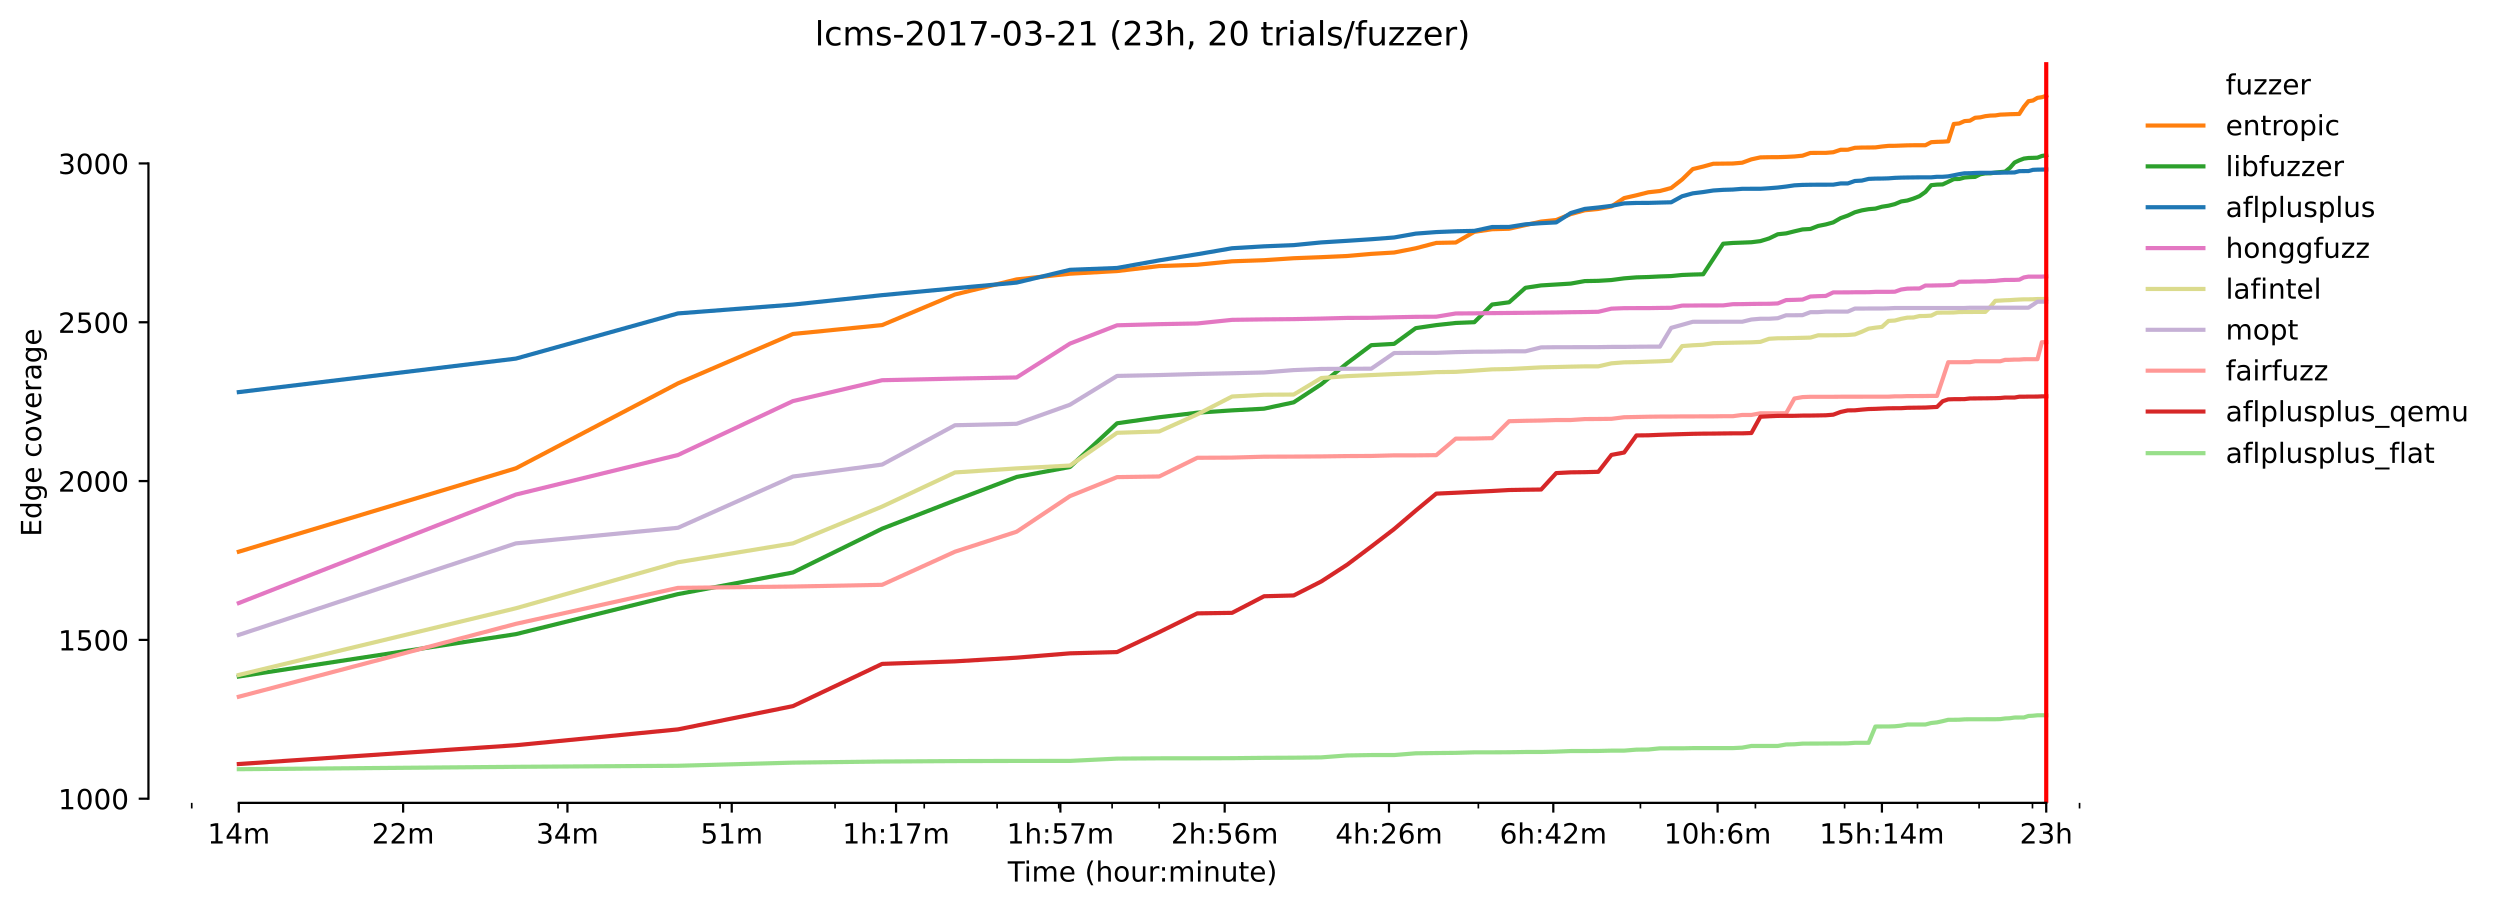 <?xml version="1.0" encoding="utf-8" standalone="no"?>
<!DOCTYPE svg PUBLIC "-//W3C//DTD SVG 1.1//EN"
  "http://www.w3.org/Graphics/SVG/1.1/DTD/svg11.dtd">
<!-- Created with matplotlib (https://matplotlib.org/) -->
<svg height="325.986pt" version="1.1" viewBox="0 0 898.121 325.986" width="898.121pt" xmlns="http://www.w3.org/2000/svg" xmlns:xlink="http://www.w3.org/1999/xlink">
 <defs>
  <style type="text/css">*{stroke-linecap:butt;stroke-linejoin:round;}</style>
 </defs>
 <g id="figure_1">
  <g id="patch_1">
   <path d="M 0 325.986 
L 898.121 325.986 
L 898.121 0 
L 0 0 
z
" style="fill:#ffffff;"/>
  </g>
  <g id="axes_1">
   <g id="patch_2">
    <path d="M 53.328 288.43 
L 767.568 288.43 
L 767.568 22.318 
L 53.328 22.318 
z
" style="fill:#ffffff;"/>
   </g>
   <g id="matplotlib.axis_1">
    <g id="xtick_1">
     <g id="line2d_1">
      <defs>
       <path d="M 0 0 
L 0 3.5 
" id="m61cb187dce" style="stroke:#000000;stroke-width:0.8;"/>
      </defs>
      <g>
       <use style="stroke:#000000;stroke-width:0.8;" x="85.794" xlink:href="#m61cb187dce" y="288.43"/>
      </g>
     </g>
     <g id="text_1">
      <!-- 14m -->
      <g transform="translate(74.561 303.029)scale(0.1 -0.1)">
       <defs>
        <path d="M 12.406 8.297 
L 28.516 8.297 
L 28.516 63.922 
L 10.984 60.406 
L 10.984 69.391 
L 28.422 72.906 
L 38.281 72.906 
L 38.281 8.297 
L 54.391 8.297 
L 54.391 0 
L 12.406 0 
z
" id="DejaVuSans-49"/>
        <path d="M 37.797 64.312 
L 12.891 25.391 
L 37.797 25.391 
z
M 35.203 72.906 
L 47.609 72.906 
L 47.609 25.391 
L 58.016 25.391 
L 58.016 17.188 
L 47.609 17.188 
L 47.609 0 
L 37.797 0 
L 37.797 17.188 
L 4.891 17.188 
L 4.891 26.703 
z
" id="DejaVuSans-52"/>
        <path d="M 52 44.188 
Q 55.375 50.25 60.062 53.125 
Q 64.75 56 71.094 56 
Q 79.641 56 84.281 50.016 
Q 88.922 44.047 88.922 33.016 
L 88.922 0 
L 79.891 0 
L 79.891 32.719 
Q 79.891 40.578 77.094 44.375 
Q 74.312 48.188 68.609 48.188 
Q 61.625 48.188 57.562 43.547 
Q 53.516 38.922 53.516 30.906 
L 53.516 0 
L 44.484 0 
L 44.484 32.719 
Q 44.484 40.625 41.703 44.406 
Q 38.922 48.188 33.109 48.188 
Q 26.219 48.188 22.156 43.531 
Q 18.109 38.875 18.109 30.906 
L 18.109 0 
L 9.078 0 
L 9.078 54.688 
L 18.109 54.688 
L 18.109 46.188 
Q 21.188 51.219 25.484 53.609 
Q 29.781 56 35.688 56 
Q 41.656 56 45.828 52.969 
Q 50 49.953 52 44.188 
z
" id="DejaVuSans-109"/>
       </defs>
       <use xlink:href="#DejaVuSans-49"/>
       <use x="63.623" xlink:href="#DejaVuSans-52"/>
       <use x="127.246" xlink:href="#DejaVuSans-109"/>
      </g>
     </g>
    </g>
    <g id="xtick_2">
     <g id="line2d_2">
      <g>
       <use style="stroke:#000000;stroke-width:0.8;" x="144.822" xlink:href="#m61cb187dce" y="288.43"/>
      </g>
     </g>
     <g id="text_2">
      <!-- 22m -->
      <g transform="translate(133.589 303.029)scale(0.1 -0.1)">
       <defs>
        <path d="M 19.188 8.297 
L 53.609 8.297 
L 53.609 0 
L 7.328 0 
L 7.328 8.297 
Q 12.938 14.109 22.625 23.891 
Q 32.328 33.688 34.812 36.531 
Q 39.547 41.844 41.422 45.531 
Q 43.312 49.219 43.312 52.781 
Q 43.312 58.594 39.234 62.25 
Q 35.156 65.922 28.609 65.922 
Q 23.969 65.922 18.812 64.312 
Q 13.672 62.703 7.812 59.422 
L 7.812 69.391 
Q 13.766 71.781 18.938 73 
Q 24.125 74.219 28.422 74.219 
Q 39.75 74.219 46.484 68.547 
Q 53.219 62.891 53.219 53.422 
Q 53.219 48.922 51.531 44.891 
Q 49.859 40.875 45.406 35.406 
Q 44.188 33.984 37.641 27.219 
Q 31.109 20.453 19.188 8.297 
z
" id="DejaVuSans-50"/>
       </defs>
       <use xlink:href="#DejaVuSans-50"/>
       <use x="63.623" xlink:href="#DejaVuSans-50"/>
       <use x="127.246" xlink:href="#DejaVuSans-109"/>
      </g>
     </g>
    </g>
    <g id="xtick_3">
     <g id="line2d_3">
      <g>
       <use style="stroke:#000000;stroke-width:0.8;" x="203.85" xlink:href="#m61cb187dce" y="288.43"/>
      </g>
     </g>
     <g id="text_3">
      <!-- 34m -->
      <g transform="translate(192.617 303.029)scale(0.1 -0.1)">
       <defs>
        <path d="M 40.578 39.312 
Q 47.656 37.797 51.625 33 
Q 55.609 28.219 55.609 21.188 
Q 55.609 10.406 48.188 4.484 
Q 40.766 -1.422 27.094 -1.422 
Q 22.516 -1.422 17.656 -0.516 
Q 12.797 0.391 7.625 2.203 
L 7.625 11.719 
Q 11.719 9.328 16.594 8.109 
Q 21.484 6.891 26.812 6.891 
Q 36.078 6.891 40.938 10.547 
Q 45.797 14.203 45.797 21.188 
Q 45.797 27.641 41.281 31.266 
Q 36.766 34.906 28.719 34.906 
L 20.219 34.906 
L 20.219 43.016 
L 29.109 43.016 
Q 36.375 43.016 40.234 45.922 
Q 44.094 48.828 44.094 54.297 
Q 44.094 59.906 40.109 62.906 
Q 36.141 65.922 28.719 65.922 
Q 24.656 65.922 20.016 65.031 
Q 15.375 64.156 9.812 62.312 
L 9.812 71.094 
Q 15.438 72.656 20.344 73.438 
Q 25.25 74.219 29.594 74.219 
Q 40.828 74.219 47.359 69.109 
Q 53.906 64.016 53.906 55.328 
Q 53.906 49.266 50.438 45.094 
Q 46.969 40.922 40.578 39.312 
z
" id="DejaVuSans-51"/>
       </defs>
       <use xlink:href="#DejaVuSans-51"/>
       <use x="63.623" xlink:href="#DejaVuSans-52"/>
       <use x="127.246" xlink:href="#DejaVuSans-109"/>
      </g>
     </g>
    </g>
    <g id="xtick_4">
     <g id="line2d_4">
      <g>
       <use style="stroke:#000000;stroke-width:0.8;" x="262.878" xlink:href="#m61cb187dce" y="288.43"/>
      </g>
     </g>
     <g id="text_4">
      <!-- 51m -->
      <g transform="translate(251.646 303.029)scale(0.1 -0.1)">
       <defs>
        <path d="M 10.797 72.906 
L 49.516 72.906 
L 49.516 64.594 
L 19.828 64.594 
L 19.828 46.734 
Q 21.969 47.469 24.109 47.828 
Q 26.266 48.188 28.422 48.188 
Q 40.625 48.188 47.75 41.5 
Q 54.891 34.812 54.891 23.391 
Q 54.891 11.625 47.562 5.094 
Q 40.234 -1.422 26.906 -1.422 
Q 22.312 -1.422 17.547 -0.641 
Q 12.797 0.141 7.719 1.703 
L 7.719 11.625 
Q 12.109 9.234 16.797 8.062 
Q 21.484 6.891 26.703 6.891 
Q 35.156 6.891 40.078 11.328 
Q 45.016 15.766 45.016 23.391 
Q 45.016 31 40.078 35.438 
Q 35.156 39.891 26.703 39.891 
Q 22.75 39.891 18.812 39.016 
Q 14.891 38.141 10.797 36.281 
z
" id="DejaVuSans-53"/>
       </defs>
       <use xlink:href="#DejaVuSans-53"/>
       <use x="63.623" xlink:href="#DejaVuSans-49"/>
       <use x="127.246" xlink:href="#DejaVuSans-109"/>
      </g>
     </g>
    </g>
    <g id="xtick_5">
     <g id="line2d_5">
      <g>
       <use style="stroke:#000000;stroke-width:0.8;" x="321.907" xlink:href="#m61cb187dce" y="288.43"/>
      </g>
     </g>
     <g id="text_5">
      <!-- 1h:17m -->
      <g transform="translate(302.639 303.029)scale(0.1 -0.1)">
       <defs>
        <path d="M 54.891 33.016 
L 54.891 0 
L 45.906 0 
L 45.906 32.719 
Q 45.906 40.484 42.875 44.328 
Q 39.844 48.188 33.797 48.188 
Q 26.516 48.188 22.312 43.547 
Q 18.109 38.922 18.109 30.906 
L 18.109 0 
L 9.078 0 
L 9.078 75.984 
L 18.109 75.984 
L 18.109 46.188 
Q 21.344 51.125 25.703 53.562 
Q 30.078 56 35.797 56 
Q 45.219 56 50.047 50.172 
Q 54.891 44.344 54.891 33.016 
z
" id="DejaVuSans-104"/>
        <path d="M 11.719 12.406 
L 22.016 12.406 
L 22.016 0 
L 11.719 0 
z
M 11.719 51.703 
L 22.016 51.703 
L 22.016 39.312 
L 11.719 39.312 
z
" id="DejaVuSans-58"/>
        <path d="M 8.203 72.906 
L 55.078 72.906 
L 55.078 68.703 
L 28.609 0 
L 18.312 0 
L 43.219 64.594 
L 8.203 64.594 
z
" id="DejaVuSans-55"/>
       </defs>
       <use xlink:href="#DejaVuSans-49"/>
       <use x="63.623" xlink:href="#DejaVuSans-104"/>
       <use x="127.002" xlink:href="#DejaVuSans-58"/>
       <use x="160.693" xlink:href="#DejaVuSans-49"/>
       <use x="224.316" xlink:href="#DejaVuSans-55"/>
       <use x="287.939" xlink:href="#DejaVuSans-109"/>
      </g>
     </g>
    </g>
    <g id="xtick_6">
     <g id="line2d_6">
      <g>
       <use style="stroke:#000000;stroke-width:0.8;" x="380.935" xlink:href="#m61cb187dce" y="288.43"/>
      </g>
     </g>
     <g id="text_6">
      <!-- 1h:57m -->
      <g transform="translate(361.668 303.029)scale(0.1 -0.1)">
       <use xlink:href="#DejaVuSans-49"/>
       <use x="63.623" xlink:href="#DejaVuSans-104"/>
       <use x="127.002" xlink:href="#DejaVuSans-58"/>
       <use x="160.693" xlink:href="#DejaVuSans-53"/>
       <use x="224.316" xlink:href="#DejaVuSans-55"/>
       <use x="287.939" xlink:href="#DejaVuSans-109"/>
      </g>
     </g>
    </g>
    <g id="xtick_7">
     <g id="line2d_7">
      <g>
       <use style="stroke:#000000;stroke-width:0.8;" x="439.963" xlink:href="#m61cb187dce" y="288.43"/>
      </g>
     </g>
     <g id="text_7">
      <!-- 2h:56m -->
      <g transform="translate(420.696 303.029)scale(0.1 -0.1)">
       <defs>
        <path d="M 33.016 40.375 
Q 26.375 40.375 22.484 35.828 
Q 18.609 31.297 18.609 23.391 
Q 18.609 15.531 22.484 10.953 
Q 26.375 6.391 33.016 6.391 
Q 39.656 6.391 43.531 10.953 
Q 47.406 15.531 47.406 23.391 
Q 47.406 31.297 43.531 35.828 
Q 39.656 40.375 33.016 40.375 
z
M 52.594 71.297 
L 52.594 62.312 
Q 48.875 64.062 45.094 64.984 
Q 41.312 65.922 37.594 65.922 
Q 27.828 65.922 22.672 59.328 
Q 17.531 52.734 16.797 39.406 
Q 19.672 43.656 24.016 45.922 
Q 28.375 48.188 33.594 48.188 
Q 44.578 48.188 50.953 41.516 
Q 57.328 34.859 57.328 23.391 
Q 57.328 12.156 50.688 5.359 
Q 44.047 -1.422 33.016 -1.422 
Q 20.359 -1.422 13.672 8.266 
Q 6.984 17.969 6.984 36.375 
Q 6.984 53.656 15.188 63.938 
Q 23.391 74.219 37.203 74.219 
Q 40.922 74.219 44.703 73.484 
Q 48.484 72.75 52.594 71.297 
z
" id="DejaVuSans-54"/>
       </defs>
       <use xlink:href="#DejaVuSans-50"/>
       <use x="63.623" xlink:href="#DejaVuSans-104"/>
       <use x="127.002" xlink:href="#DejaVuSans-58"/>
       <use x="160.693" xlink:href="#DejaVuSans-53"/>
       <use x="224.316" xlink:href="#DejaVuSans-54"/>
       <use x="287.939" xlink:href="#DejaVuSans-109"/>
      </g>
     </g>
    </g>
    <g id="xtick_8">
     <g id="line2d_8">
      <g>
       <use style="stroke:#000000;stroke-width:0.8;" x="498.991" xlink:href="#m61cb187dce" y="288.43"/>
      </g>
     </g>
     <g id="text_8">
      <!-- 4h:26m -->
      <g transform="translate(479.724 303.029)scale(0.1 -0.1)">
       <use xlink:href="#DejaVuSans-52"/>
       <use x="63.623" xlink:href="#DejaVuSans-104"/>
       <use x="127.002" xlink:href="#DejaVuSans-58"/>
       <use x="160.693" xlink:href="#DejaVuSans-50"/>
       <use x="224.316" xlink:href="#DejaVuSans-54"/>
       <use x="287.939" xlink:href="#DejaVuSans-109"/>
      </g>
     </g>
    </g>
    <g id="xtick_9">
     <g id="line2d_9">
      <g>
       <use style="stroke:#000000;stroke-width:0.8;" x="558.02" xlink:href="#m61cb187dce" y="288.43"/>
      </g>
     </g>
     <g id="text_9">
      <!-- 6h:42m -->
      <g transform="translate(538.752 303.029)scale(0.1 -0.1)">
       <use xlink:href="#DejaVuSans-54"/>
       <use x="63.623" xlink:href="#DejaVuSans-104"/>
       <use x="127.002" xlink:href="#DejaVuSans-58"/>
       <use x="160.693" xlink:href="#DejaVuSans-52"/>
       <use x="224.316" xlink:href="#DejaVuSans-50"/>
       <use x="287.939" xlink:href="#DejaVuSans-109"/>
      </g>
     </g>
    </g>
    <g id="xtick_10">
     <g id="line2d_10">
      <g>
       <use style="stroke:#000000;stroke-width:0.8;" x="617.048" xlink:href="#m61cb187dce" y="288.43"/>
      </g>
     </g>
     <g id="text_10">
      <!-- 10h:6m -->
      <g transform="translate(597.781 303.029)scale(0.1 -0.1)">
       <defs>
        <path d="M 31.781 66.406 
Q 24.172 66.406 20.328 58.906 
Q 16.5 51.422 16.5 36.375 
Q 16.5 21.391 20.328 13.891 
Q 24.172 6.391 31.781 6.391 
Q 39.453 6.391 43.281 13.891 
Q 47.125 21.391 47.125 36.375 
Q 47.125 51.422 43.281 58.906 
Q 39.453 66.406 31.781 66.406 
z
M 31.781 74.219 
Q 44.047 74.219 50.516 64.516 
Q 56.984 54.828 56.984 36.375 
Q 56.984 17.969 50.516 8.266 
Q 44.047 -1.422 31.781 -1.422 
Q 19.531 -1.422 13.062 8.266 
Q 6.594 17.969 6.594 36.375 
Q 6.594 54.828 13.062 64.516 
Q 19.531 74.219 31.781 74.219 
z
" id="DejaVuSans-48"/>
       </defs>
       <use xlink:href="#DejaVuSans-49"/>
       <use x="63.623" xlink:href="#DejaVuSans-48"/>
       <use x="127.246" xlink:href="#DejaVuSans-104"/>
       <use x="190.625" xlink:href="#DejaVuSans-58"/>
       <use x="224.316" xlink:href="#DejaVuSans-54"/>
       <use x="287.939" xlink:href="#DejaVuSans-109"/>
      </g>
     </g>
    </g>
    <g id="xtick_11">
     <g id="line2d_11">
      <g>
       <use style="stroke:#000000;stroke-width:0.8;" x="676.076" xlink:href="#m61cb187dce" y="288.43"/>
      </g>
     </g>
     <g id="text_11">
      <!-- 15h:14m -->
      <g transform="translate(653.628 303.029)scale(0.1 -0.1)">
       <use xlink:href="#DejaVuSans-49"/>
       <use x="63.623" xlink:href="#DejaVuSans-53"/>
       <use x="127.246" xlink:href="#DejaVuSans-104"/>
       <use x="190.625" xlink:href="#DejaVuSans-58"/>
       <use x="224.316" xlink:href="#DejaVuSans-49"/>
       <use x="287.939" xlink:href="#DejaVuSans-52"/>
       <use x="351.562" xlink:href="#DejaVuSans-109"/>
      </g>
     </g>
    </g>
    <g id="xtick_12">
     <g id="line2d_12">
      <g>
       <use style="stroke:#000000;stroke-width:0.8;" x="735.104" xlink:href="#m61cb187dce" y="288.43"/>
      </g>
     </g>
     <g id="text_12">
      <!-- 23h -->
      <g transform="translate(725.573 303.029)scale(0.1 -0.1)">
       <use xlink:href="#DejaVuSans-50"/>
       <use x="63.623" xlink:href="#DejaVuSans-51"/>
       <use x="127.246" xlink:href="#DejaVuSans-104"/>
      </g>
     </g>
    </g>
    <g id="xtick_13">
     <g id="line2d_13">
      <defs>
       <path d="M 0 0 
L 0 2 
" id="m5bb7cbb9be" style="stroke:#000000;stroke-width:0.6;"/>
      </defs>
      <g>
       <use style="stroke:#000000;stroke-width:0.6;" x="68.88" xlink:href="#m5bb7cbb9be" y="288.43"/>
      </g>
     </g>
    </g>
    <g id="xtick_14">
     <g id="line2d_14">
      <g>
       <use style="stroke:#000000;stroke-width:0.6;" x="200.456" xlink:href="#m5bb7cbb9be" y="288.43"/>
      </g>
     </g>
    </g>
    <g id="xtick_15">
     <g id="line2d_15">
      <g>
       <use style="stroke:#000000;stroke-width:0.6;" x="258.679" xlink:href="#m5bb7cbb9be" y="288.43"/>
      </g>
     </g>
    </g>
    <g id="xtick_16">
     <g id="line2d_16">
      <g>
       <use style="stroke:#000000;stroke-width:0.6;" x="299.989" xlink:href="#m5bb7cbb9be" y="288.43"/>
      </g>
     </g>
    </g>
    <g id="xtick_17">
     <g id="line2d_17">
      <g>
       <use style="stroke:#000000;stroke-width:0.6;" x="332.031" xlink:href="#m5bb7cbb9be" y="288.43"/>
      </g>
     </g>
    </g>
    <g id="xtick_18">
     <g id="line2d_18">
      <g>
       <use style="stroke:#000000;stroke-width:0.6;" x="358.212" xlink:href="#m5bb7cbb9be" y="288.43"/>
      </g>
     </g>
    </g>
    <g id="xtick_19">
     <g id="line2d_19">
      <g>
       <use style="stroke:#000000;stroke-width:0.6;" x="380.347" xlink:href="#m5bb7cbb9be" y="288.43"/>
      </g>
     </g>
    </g>
    <g id="xtick_20">
     <g id="line2d_20">
      <g>
       <use style="stroke:#000000;stroke-width:0.6;" x="399.522" xlink:href="#m5bb7cbb9be" y="288.43"/>
      </g>
     </g>
    </g>
    <g id="xtick_21">
     <g id="line2d_21">
      <g>
       <use style="stroke:#000000;stroke-width:0.6;" x="416.435" xlink:href="#m5bb7cbb9be" y="288.43"/>
      </g>
     </g>
    </g>
    <g id="xtick_22">
     <g id="line2d_22">
      <g>
       <use style="stroke:#000000;stroke-width:0.6;" x="531.097" xlink:href="#m5bb7cbb9be" y="288.43"/>
      </g>
     </g>
    </g>
    <g id="xtick_23">
     <g id="line2d_23">
      <g>
       <use style="stroke:#000000;stroke-width:0.6;" x="589.32" xlink:href="#m5bb7cbb9be" y="288.43"/>
      </g>
     </g>
    </g>
    <g id="xtick_24">
     <g id="line2d_24">
      <g>
       <use style="stroke:#000000;stroke-width:0.6;" x="630.63" xlink:href="#m5bb7cbb9be" y="288.43"/>
      </g>
     </g>
    </g>
    <g id="xtick_25">
     <g id="line2d_25">
      <g>
       <use style="stroke:#000000;stroke-width:0.6;" x="662.672" xlink:href="#m5bb7cbb9be" y="288.43"/>
      </g>
     </g>
    </g>
    <g id="xtick_26">
     <g id="line2d_26">
      <g>
       <use style="stroke:#000000;stroke-width:0.6;" x="688.853" xlink:href="#m5bb7cbb9be" y="288.43"/>
      </g>
     </g>
    </g>
    <g id="xtick_27">
     <g id="line2d_27">
      <g>
       <use style="stroke:#000000;stroke-width:0.6;" x="710.988" xlink:href="#m5bb7cbb9be" y="288.43"/>
      </g>
     </g>
    </g>
    <g id="xtick_28">
     <g id="line2d_28">
      <g>
       <use style="stroke:#000000;stroke-width:0.6;" x="730.163" xlink:href="#m5bb7cbb9be" y="288.43"/>
      </g>
     </g>
    </g>
    <g id="xtick_29">
     <g id="line2d_29">
      <g>
       <use style="stroke:#000000;stroke-width:0.6;" x="747.076" xlink:href="#m5bb7cbb9be" y="288.43"/>
      </g>
     </g>
    </g>
    <g id="text_13">
     <!-- Time (hour:minute) -->
     <g transform="translate(362.041 316.707)scale(0.1 -0.1)">
      <defs>
       <path d="M -0.297 72.906 
L 61.375 72.906 
L 61.375 64.594 
L 35.5 64.594 
L 35.5 0 
L 25.594 0 
L 25.594 64.594 
L -0.297 64.594 
z
" id="DejaVuSans-84"/>
       <path d="M 9.422 54.688 
L 18.406 54.688 
L 18.406 0 
L 9.422 0 
z
M 9.422 75.984 
L 18.406 75.984 
L 18.406 64.594 
L 9.422 64.594 
z
" id="DejaVuSans-105"/>
       <path d="M 56.203 29.594 
L 56.203 25.203 
L 14.891 25.203 
Q 15.484 15.922 20.484 11.062 
Q 25.484 6.203 34.422 6.203 
Q 39.594 6.203 44.453 7.469 
Q 49.312 8.734 54.109 11.281 
L 54.109 2.781 
Q 49.266 0.734 44.188 -0.344 
Q 39.109 -1.422 33.891 -1.422 
Q 20.797 -1.422 13.156 6.188 
Q 5.516 13.812 5.516 26.812 
Q 5.516 40.234 12.766 48.109 
Q 20.016 56 32.328 56 
Q 43.359 56 49.781 48.891 
Q 56.203 41.797 56.203 29.594 
z
M 47.219 32.234 
Q 47.125 39.594 43.094 43.984 
Q 39.062 48.391 32.422 48.391 
Q 24.906 48.391 20.391 44.141 
Q 15.875 39.891 15.188 32.172 
z
" id="DejaVuSans-101"/>
       <path id="DejaVuSans-32"/>
       <path d="M 31 75.875 
Q 24.469 64.656 21.281 53.656 
Q 18.109 42.672 18.109 31.391 
Q 18.109 20.125 21.312 9.062 
Q 24.516 -2 31 -13.188 
L 23.188 -13.188 
Q 15.875 -1.703 12.234 9.375 
Q 8.594 20.453 8.594 31.391 
Q 8.594 42.281 12.203 53.312 
Q 15.828 64.359 23.188 75.875 
z
" id="DejaVuSans-40"/>
       <path d="M 30.609 48.391 
Q 23.391 48.391 19.188 42.75 
Q 14.984 37.109 14.984 27.297 
Q 14.984 17.484 19.156 11.844 
Q 23.344 6.203 30.609 6.203 
Q 37.797 6.203 41.984 11.859 
Q 46.188 17.531 46.188 27.297 
Q 46.188 37.016 41.984 42.703 
Q 37.797 48.391 30.609 48.391 
z
M 30.609 56 
Q 42.328 56 49.016 48.375 
Q 55.719 40.766 55.719 27.297 
Q 55.719 13.875 49.016 6.219 
Q 42.328 -1.422 30.609 -1.422 
Q 18.844 -1.422 12.172 6.219 
Q 5.516 13.875 5.516 27.297 
Q 5.516 40.766 12.172 48.375 
Q 18.844 56 30.609 56 
z
" id="DejaVuSans-111"/>
       <path d="M 8.5 21.578 
L 8.5 54.688 
L 17.484 54.688 
L 17.484 21.922 
Q 17.484 14.156 20.5 10.266 
Q 23.531 6.391 29.594 6.391 
Q 36.859 6.391 41.078 11.031 
Q 45.312 15.672 45.312 23.688 
L 45.312 54.688 
L 54.297 54.688 
L 54.297 0 
L 45.312 0 
L 45.312 8.406 
Q 42.047 3.422 37.719 1 
Q 33.406 -1.422 27.688 -1.422 
Q 18.266 -1.422 13.375 4.438 
Q 8.5 10.297 8.5 21.578 
z
M 31.109 56 
z
" id="DejaVuSans-117"/>
       <path d="M 41.109 46.297 
Q 39.594 47.172 37.812 47.578 
Q 36.031 48 33.891 48 
Q 26.266 48 22.188 43.047 
Q 18.109 38.094 18.109 28.812 
L 18.109 0 
L 9.078 0 
L 9.078 54.688 
L 18.109 54.688 
L 18.109 46.188 
Q 20.953 51.172 25.484 53.578 
Q 30.031 56 36.531 56 
Q 37.453 56 38.578 55.875 
Q 39.703 55.766 41.062 55.516 
z
" id="DejaVuSans-114"/>
       <path d="M 54.891 33.016 
L 54.891 0 
L 45.906 0 
L 45.906 32.719 
Q 45.906 40.484 42.875 44.328 
Q 39.844 48.188 33.797 48.188 
Q 26.516 48.188 22.312 43.547 
Q 18.109 38.922 18.109 30.906 
L 18.109 0 
L 9.078 0 
L 9.078 54.688 
L 18.109 54.688 
L 18.109 46.188 
Q 21.344 51.125 25.703 53.562 
Q 30.078 56 35.797 56 
Q 45.219 56 50.047 50.172 
Q 54.891 44.344 54.891 33.016 
z
" id="DejaVuSans-110"/>
       <path d="M 18.312 70.219 
L 18.312 54.688 
L 36.812 54.688 
L 36.812 47.703 
L 18.312 47.703 
L 18.312 18.016 
Q 18.312 11.328 20.141 9.422 
Q 21.969 7.516 27.594 7.516 
L 36.812 7.516 
L 36.812 0 
L 27.594 0 
Q 17.188 0 13.234 3.875 
Q 9.281 7.766 9.281 18.016 
L 9.281 47.703 
L 2.688 47.703 
L 2.688 54.688 
L 9.281 54.688 
L 9.281 70.219 
z
" id="DejaVuSans-116"/>
       <path d="M 8.016 75.875 
L 15.828 75.875 
Q 23.141 64.359 26.781 53.312 
Q 30.422 42.281 30.422 31.391 
Q 30.422 20.453 26.781 9.375 
Q 23.141 -1.703 15.828 -13.188 
L 8.016 -13.188 
Q 14.5 -2 17.703 9.062 
Q 20.906 20.125 20.906 31.391 
Q 20.906 42.672 17.703 53.656 
Q 14.5 64.656 8.016 75.875 
z
" id="DejaVuSans-41"/>
      </defs>
      <use xlink:href="#DejaVuSans-84"/>
      <use x="57.959" xlink:href="#DejaVuSans-105"/>
      <use x="85.742" xlink:href="#DejaVuSans-109"/>
      <use x="183.154" xlink:href="#DejaVuSans-101"/>
      <use x="244.678" xlink:href="#DejaVuSans-32"/>
      <use x="276.465" xlink:href="#DejaVuSans-40"/>
      <use x="315.479" xlink:href="#DejaVuSans-104"/>
      <use x="378.857" xlink:href="#DejaVuSans-111"/>
      <use x="440.039" xlink:href="#DejaVuSans-117"/>
      <use x="503.418" xlink:href="#DejaVuSans-114"/>
      <use x="542.781" xlink:href="#DejaVuSans-58"/>
      <use x="576.473" xlink:href="#DejaVuSans-109"/>
      <use x="673.885" xlink:href="#DejaVuSans-105"/>
      <use x="701.668" xlink:href="#DejaVuSans-110"/>
      <use x="765.047" xlink:href="#DejaVuSans-117"/>
      <use x="828.426" xlink:href="#DejaVuSans-116"/>
      <use x="867.635" xlink:href="#DejaVuSans-101"/>
      <use x="929.158" xlink:href="#DejaVuSans-41"/>
     </g>
    </g>
   </g>
   <g id="matplotlib.axis_2">
    <g id="ytick_1">
     <g id="line2d_30">
      <defs>
       <path d="M 0 0 
L -3.5 0 
" id="m11a1d425a3" style="stroke:#000000;stroke-width:0.8;"/>
      </defs>
      <g>
       <use style="stroke:#000000;stroke-width:0.8;" x="53.328" xlink:href="#m11a1d425a3" y="286.935"/>
      </g>
     </g>
     <g id="text_14">
      <!-- 1000 -->
      <g transform="translate(20.878 290.734)scale(0.1 -0.1)">
       <use xlink:href="#DejaVuSans-49"/>
       <use x="63.623" xlink:href="#DejaVuSans-48"/>
       <use x="127.246" xlink:href="#DejaVuSans-48"/>
       <use x="190.869" xlink:href="#DejaVuSans-48"/>
      </g>
     </g>
    </g>
    <g id="ytick_2">
     <g id="line2d_31">
      <g>
       <use style="stroke:#000000;stroke-width:0.8;" x="53.328" xlink:href="#m11a1d425a3" y="229.881"/>
      </g>
     </g>
     <g id="text_15">
      <!-- 1500 -->
      <g transform="translate(20.878 233.68)scale(0.1 -0.1)">
       <use xlink:href="#DejaVuSans-49"/>
       <use x="63.623" xlink:href="#DejaVuSans-53"/>
       <use x="127.246" xlink:href="#DejaVuSans-48"/>
       <use x="190.869" xlink:href="#DejaVuSans-48"/>
      </g>
     </g>
    </g>
    <g id="ytick_3">
     <g id="line2d_32">
      <g>
       <use style="stroke:#000000;stroke-width:0.8;" x="53.328" xlink:href="#m11a1d425a3" y="172.827"/>
      </g>
     </g>
     <g id="text_16">
      <!-- 2000 -->
      <g transform="translate(20.878 176.626)scale(0.1 -0.1)">
       <use xlink:href="#DejaVuSans-50"/>
       <use x="63.623" xlink:href="#DejaVuSans-48"/>
       <use x="127.246" xlink:href="#DejaVuSans-48"/>
       <use x="190.869" xlink:href="#DejaVuSans-48"/>
      </g>
     </g>
    </g>
    <g id="ytick_4">
     <g id="line2d_33">
      <g>
       <use style="stroke:#000000;stroke-width:0.8;" x="53.328" xlink:href="#m11a1d425a3" y="115.773"/>
      </g>
     </g>
     <g id="text_17">
      <!-- 2500 -->
      <g transform="translate(20.878 119.572)scale(0.1 -0.1)">
       <use xlink:href="#DejaVuSans-50"/>
       <use x="63.623" xlink:href="#DejaVuSans-53"/>
       <use x="127.246" xlink:href="#DejaVuSans-48"/>
       <use x="190.869" xlink:href="#DejaVuSans-48"/>
      </g>
     </g>
    </g>
    <g id="ytick_5">
     <g id="line2d_34">
      <g>
       <use style="stroke:#000000;stroke-width:0.8;" x="53.328" xlink:href="#m11a1d425a3" y="58.719"/>
      </g>
     </g>
     <g id="text_18">
      <!-- 3000 -->
      <g transform="translate(20.878 62.518)scale(0.1 -0.1)">
       <use xlink:href="#DejaVuSans-51"/>
       <use x="63.623" xlink:href="#DejaVuSans-48"/>
       <use x="127.246" xlink:href="#DejaVuSans-48"/>
       <use x="190.869" xlink:href="#DejaVuSans-48"/>
      </g>
     </g>
    </g>
    <g id="text_19">
     <!-- Edge coverage -->
     <g transform="translate(14.798 192.762)rotate(-90)scale(0.1 -0.1)">
      <defs>
       <path d="M 9.812 72.906 
L 55.906 72.906 
L 55.906 64.594 
L 19.672 64.594 
L 19.672 43.016 
L 54.391 43.016 
L 54.391 34.719 
L 19.672 34.719 
L 19.672 8.297 
L 56.781 8.297 
L 56.781 0 
L 9.812 0 
z
" id="DejaVuSans-69"/>
       <path d="M 45.406 46.391 
L 45.406 75.984 
L 54.391 75.984 
L 54.391 0 
L 45.406 0 
L 45.406 8.203 
Q 42.578 3.328 38.25 0.953 
Q 33.938 -1.422 27.875 -1.422 
Q 17.969 -1.422 11.734 6.484 
Q 5.516 14.406 5.516 27.297 
Q 5.516 40.188 11.734 48.094 
Q 17.969 56 27.875 56 
Q 33.938 56 38.25 53.625 
Q 42.578 51.266 45.406 46.391 
z
M 14.797 27.297 
Q 14.797 17.391 18.875 11.75 
Q 22.953 6.109 30.078 6.109 
Q 37.203 6.109 41.297 11.75 
Q 45.406 17.391 45.406 27.297 
Q 45.406 37.203 41.297 42.844 
Q 37.203 48.484 30.078 48.484 
Q 22.953 48.484 18.875 42.844 
Q 14.797 37.203 14.797 27.297 
z
" id="DejaVuSans-100"/>
       <path d="M 45.406 27.984 
Q 45.406 37.75 41.375 43.109 
Q 37.359 48.484 30.078 48.484 
Q 22.859 48.484 18.828 43.109 
Q 14.797 37.75 14.797 27.984 
Q 14.797 18.266 18.828 12.891 
Q 22.859 7.516 30.078 7.516 
Q 37.359 7.516 41.375 12.891 
Q 45.406 18.266 45.406 27.984 
z
M 54.391 6.781 
Q 54.391 -7.172 48.188 -13.984 
Q 42 -20.797 29.203 -20.797 
Q 24.469 -20.797 20.266 -20.094 
Q 16.062 -19.391 12.109 -17.922 
L 12.109 -9.188 
Q 16.062 -11.328 19.922 -12.344 
Q 23.781 -13.375 27.781 -13.375 
Q 36.625 -13.375 41.016 -8.766 
Q 45.406 -4.156 45.406 5.172 
L 45.406 9.625 
Q 42.625 4.781 38.281 2.391 
Q 33.938 0 27.875 0 
Q 17.828 0 11.672 7.656 
Q 5.516 15.328 5.516 27.984 
Q 5.516 40.672 11.672 48.328 
Q 17.828 56 27.875 56 
Q 33.938 56 38.281 53.609 
Q 42.625 51.219 45.406 46.391 
L 45.406 54.688 
L 54.391 54.688 
z
" id="DejaVuSans-103"/>
       <path d="M 48.781 52.594 
L 48.781 44.188 
Q 44.969 46.297 41.141 47.344 
Q 37.312 48.391 33.406 48.391 
Q 24.656 48.391 19.812 42.844 
Q 14.984 37.312 14.984 27.297 
Q 14.984 17.281 19.812 11.734 
Q 24.656 6.203 33.406 6.203 
Q 37.312 6.203 41.141 7.25 
Q 44.969 8.297 48.781 10.406 
L 48.781 2.094 
Q 45.016 0.344 40.984 -0.531 
Q 36.969 -1.422 32.422 -1.422 
Q 20.062 -1.422 12.781 6.344 
Q 5.516 14.109 5.516 27.297 
Q 5.516 40.672 12.859 48.328 
Q 20.219 56 33.016 56 
Q 37.156 56 41.109 55.141 
Q 45.062 54.297 48.781 52.594 
z
" id="DejaVuSans-99"/>
       <path d="M 2.984 54.688 
L 12.5 54.688 
L 29.594 8.797 
L 46.688 54.688 
L 56.203 54.688 
L 35.688 0 
L 23.484 0 
z
" id="DejaVuSans-118"/>
       <path d="M 34.281 27.484 
Q 23.391 27.484 19.188 25 
Q 14.984 22.516 14.984 16.5 
Q 14.984 11.719 18.141 8.906 
Q 21.297 6.109 26.703 6.109 
Q 34.188 6.109 38.703 11.406 
Q 43.219 16.703 43.219 25.484 
L 43.219 27.484 
z
M 52.203 31.203 
L 52.203 0 
L 43.219 0 
L 43.219 8.297 
Q 40.141 3.328 35.547 0.953 
Q 30.953 -1.422 24.312 -1.422 
Q 15.922 -1.422 10.953 3.297 
Q 6 8.016 6 15.922 
Q 6 25.141 12.172 29.828 
Q 18.359 34.516 30.609 34.516 
L 43.219 34.516 
L 43.219 35.406 
Q 43.219 41.609 39.141 45 
Q 35.062 48.391 27.688 48.391 
Q 23 48.391 18.547 47.266 
Q 14.109 46.141 10.016 43.891 
L 10.016 52.203 
Q 14.938 54.109 19.578 55.047 
Q 24.219 56 28.609 56 
Q 40.484 56 46.344 49.844 
Q 52.203 43.703 52.203 31.203 
z
" id="DejaVuSans-97"/>
      </defs>
      <use xlink:href="#DejaVuSans-69"/>
      <use x="63.184" xlink:href="#DejaVuSans-100"/>
      <use x="126.66" xlink:href="#DejaVuSans-103"/>
      <use x="190.137" xlink:href="#DejaVuSans-101"/>
      <use x="251.66" xlink:href="#DejaVuSans-32"/>
      <use x="283.447" xlink:href="#DejaVuSans-99"/>
      <use x="338.428" xlink:href="#DejaVuSans-111"/>
      <use x="399.609" xlink:href="#DejaVuSans-118"/>
      <use x="458.789" xlink:href="#DejaVuSans-101"/>
      <use x="520.312" xlink:href="#DejaVuSans-114"/>
      <use x="561.426" xlink:href="#DejaVuSans-97"/>
      <use x="622.705" xlink:href="#DejaVuSans-103"/>
      <use x="686.182" xlink:href="#DejaVuSans-101"/>
     </g>
    </g>
   </g>
   <g id="line2d_35">
    <path clip-path="url(#p1016d3e5d4)" d="M 85.794 198.193 
L 185.326 168.24 
L 243.55 137.727 
L 284.859 119.978 
L 316.902 116.783 
L 343.082 105.794 
L 365.218 100.374 
L 384.392 98.326 
L 401.305 97.379 
L 416.435 95.587 
L 430.121 95.114 
L 442.615 93.87 
L 454.109 93.476 
L 464.751 92.769 
L 474.658 92.387 
L 483.925 91.97 
L 492.631 91.206 
L 500.838 90.715 
L 508.602 89.197 
L 515.968 87.263 
L 522.974 87.121 
L 529.654 83.275 
L 536.037 82.351 
L 542.148 82.174 
L 548.01 80.862 
L 553.642 79.601 
L 559.061 79.042 
L 564.284 76.914 
L 569.323 75.539 
L 574.191 75.059 
L 578.899 74.169 
L 583.458 71.168 
L 587.877 70.158 
L 592.164 69.08 
L 596.326 68.618 
L 600.371 67.534 
L 604.306 64.476 
L 608.135 60.739 
L 611.865 59.837 
L 615.501 58.827 
L 619.046 58.782 
L 622.507 58.742 
L 625.885 58.451 
L 629.187 57.247 
L 632.414 56.54 
L 635.57 56.471 
L 638.658 56.46 
L 641.681 56.363 
L 644.642 56.214 
L 647.543 55.929 
L 650.387 54.942 
L 653.175 54.919 
L 655.91 54.919 
L 658.594 54.691 
L 661.229 53.807 
L 663.817 53.795 
L 666.358 53.099 
L 668.855 53.008 
L 671.31 52.991 
L 673.724 52.951 
L 676.097 52.637 
L 678.432 52.398 
L 680.73 52.38 
L 682.991 52.295 
L 685.217 52.215 
L 687.41 52.181 
L 689.569 52.181 
L 691.696 52.181 
L 693.793 51.08 
L 695.859 50.96 
L 697.896 50.897 
L 699.904 50.766 
L 701.885 44.535 
L 703.839 44.347 
L 705.766 43.503 
L 707.668 43.366 
L 709.545 42.305 
L 711.398 42.156 
L 713.227 41.734 
L 715.033 41.523 
L 716.817 41.466 
L 718.579 41.181 
L 720.32 41.118 
L 722.04 41.032 
L 723.739 40.987 
L 725.418 40.941 
L 727.078 38.357 
L 728.72 36.36 
L 730.342 36.103 
L 731.947 35.15 
L 733.533 34.922 
L 735.103 34.414 
" style="fill:none;stroke:#ff7f0e;stroke-linecap:square;stroke-width:1.5;"/>
   </g>
   <g id="line2d_36">
    <path clip-path="url(#p1016d3e5d4)" d="M 85.794 243.037 
L 185.326 227.815 
L 243.55 213.432 
L 284.859 205.667 
L 316.902 189.932 
L 343.082 179.77 
L 365.218 171.344 
L 384.392 167.761 
L 401.305 152.065 
L 416.435 149.903 
L 430.121 148.254 
L 442.615 147.427 
L 454.109 146.816 
L 464.751 144.54 
L 474.658 138.041 
L 483.925 130.504 
L 492.631 124 
L 500.838 123.532 
L 508.602 117.884 
L 515.968 116.794 
L 522.974 116.024 
L 529.654 115.75 
L 536.037 109.4 
L 542.148 108.596 
L 548.01 103.392 
L 553.642 102.536 
L 559.061 102.206 
L 564.284 101.88 
L 569.323 100.979 
L 574.191 100.888 
L 578.899 100.602 
L 583.458 99.992 
L 587.877 99.644 
L 592.164 99.518 
L 596.326 99.313 
L 600.371 99.176 
L 604.306 98.782 
L 608.135 98.634 
L 611.865 98.531 
L 615.501 92.997 
L 619.046 87.554 
L 622.507 87.28 
L 625.885 87.16 
L 629.187 87.024 
L 632.414 86.624 
L 635.57 85.649 
L 638.658 84.159 
L 641.681 83.84 
L 644.642 83.104 
L 647.543 82.425 
L 650.387 82.254 
L 653.175 81.17 
L 655.91 80.628 
L 658.594 79.892 
L 661.229 78.363 
L 663.817 77.444 
L 666.358 76.257 
L 668.855 75.573 
L 671.31 75.145 
L 673.724 74.945 
L 676.097 74.261 
L 678.432 73.901 
L 680.73 73.325 
L 682.991 72.372 
L 685.217 72.03 
L 687.41 71.328 
L 689.569 70.472 
L 691.696 68.96 
L 693.793 66.524 
L 695.859 66.319 
L 697.896 66.25 
L 699.904 65.309 
L 701.885 64.345 
L 703.839 64.299 
L 705.766 63.774 
L 707.668 63.626 
L 709.545 63.546 
L 711.398 62.616 
L 713.227 62.279 
L 715.033 62.268 
L 716.817 62.005 
L 718.579 61.829 
L 720.32 61.674 
L 722.04 60.311 
L 723.739 58.388 
L 725.418 57.601 
L 727.078 56.973 
L 728.72 56.756 
L 730.342 56.711 
L 731.947 56.648 
L 733.533 56.032 
L 735.103 55.775 
" style="fill:none;stroke:#2ca02c;stroke-linecap:square;stroke-width:1.5;"/>
   </g>
   <g id="line2d_37">
    <path clip-path="url(#p1016d3e5d4)" d="M 85.794 140.86 
L 185.326 128.827 
L 243.55 112.595 
L 284.859 109.423 
L 316.902 106.028 
L 343.082 103.558 
L 365.218 101.521 
L 384.392 96.934 
L 401.305 96.266 
L 416.435 93.539 
L 430.121 91.331 
L 442.615 89.18 
L 454.109 88.496 
L 464.751 88.062 
L 474.658 87.086 
L 483.925 86.516 
L 492.631 85.945 
L 500.838 85.312 
L 508.602 83.931 
L 515.968 83.372 
L 522.974 83.087 
L 529.654 82.938 
L 536.037 81.558 
L 542.148 81.529 
L 548.01 80.588 
L 553.642 80.171 
L 559.061 79.898 
L 564.284 76.537 
L 569.323 75.048 
L 574.191 74.54 
L 578.899 73.952 
L 583.458 73.062 
L 587.877 72.903 
L 592.164 72.891 
L 596.326 72.771 
L 600.371 72.669 
L 604.306 70.501 
L 608.135 69.457 
L 611.865 68.995 
L 615.501 68.435 
L 619.046 68.201 
L 622.507 68.099 
L 625.885 67.831 
L 629.187 67.819 
L 632.414 67.819 
L 635.57 67.62 
L 638.658 67.374 
L 641.681 67.015 
L 644.642 66.581 
L 647.543 66.427 
L 650.387 66.376 
L 653.175 66.353 
L 655.91 66.347 
L 658.594 66.341 
L 661.229 65.902 
L 663.817 65.902 
L 666.358 65.018 
L 668.855 64.875 
L 671.31 64.265 
L 673.724 64.162 
L 676.097 64.139 
L 678.432 64.071 
L 680.73 63.894 
L 682.991 63.808 
L 685.217 63.768 
L 687.41 63.74 
L 689.569 63.711 
L 691.696 63.711 
L 693.793 63.706 
L 695.859 63.512 
L 697.896 63.512 
L 699.904 63.352 
L 701.885 62.97 
L 703.839 62.57 
L 705.766 62.251 
L 707.668 62.234 
L 709.545 62.137 
L 711.398 62.08 
L 713.227 62.08 
L 715.033 62.074 
L 716.817 62.068 
L 718.579 62.045 
L 720.32 61.994 
L 722.04 61.983 
L 723.739 61.948 
L 725.418 61.492 
L 727.078 61.463 
L 728.72 61.452 
L 730.342 61.013 
L 731.947 60.944 
L 733.533 60.921 
L 735.103 60.887 
" style="fill:none;stroke:#1f77b4;stroke-linecap:square;stroke-width:1.5;"/>
   </g>
   <g id="line2d_38">
    <path clip-path="url(#p1016d3e5d4)" d="M 85.794 216.639 
L 185.326 177.671 
L 243.55 163.459 
L 284.859 144.089 
L 316.902 136.592 
L 343.082 136.01 
L 365.218 135.599 
L 384.392 123.43 
L 401.305 116.863 
L 416.435 116.452 
L 430.121 116.201 
L 442.615 114.906 
L 454.109 114.74 
L 464.751 114.643 
L 474.658 114.449 
L 483.925 114.21 
L 492.631 114.17 
L 500.838 113.982 
L 508.602 113.822 
L 515.968 113.776 
L 522.974 112.612 
L 529.654 112.567 
L 536.037 112.487 
L 542.148 112.43 
L 548.01 112.373 
L 553.642 112.304 
L 559.061 112.253 
L 564.284 112.161 
L 569.323 112.104 
L 574.191 112.007 
L 578.899 110.883 
L 583.458 110.707 
L 587.877 110.69 
L 592.164 110.69 
L 596.326 110.621 
L 600.371 110.575 
L 604.306 109.782 
L 608.135 109.76 
L 611.865 109.725 
L 615.501 109.725 
L 619.046 109.714 
L 622.507 109.28 
L 625.885 109.252 
L 629.187 109.189 
L 632.414 109.149 
L 635.57 109.132 
L 638.658 109.006 
L 641.681 107.797 
L 644.642 107.723 
L 647.543 107.62 
L 650.387 106.519 
L 653.175 106.393 
L 655.91 106.319 
L 658.594 105.041 
L 661.229 105.041 
L 663.817 105.035 
L 666.358 104.99 
L 668.855 104.984 
L 671.31 104.973 
L 673.724 104.847 
L 676.097 104.841 
L 678.432 104.841 
L 680.73 104.802 
L 682.991 104.003 
L 685.217 103.695 
L 687.41 103.649 
L 689.569 103.649 
L 691.696 102.576 
L 693.793 102.576 
L 695.859 102.531 
L 697.896 102.502 
L 699.904 102.445 
L 701.885 102.28 
L 703.839 101.213 
L 705.766 101.196 
L 707.668 101.19 
L 709.545 101.093 
L 711.398 101.087 
L 713.227 101.076 
L 715.033 100.95 
L 716.817 100.893 
L 718.579 100.699 
L 720.32 100.562 
L 722.04 100.562 
L 723.739 100.551 
L 725.418 100.483 
L 727.078 99.661 
L 728.72 99.376 
L 730.342 99.376 
L 731.947 99.376 
L 733.533 99.376 
L 735.103 99.284 
" style="fill:none;stroke:#e377c2;stroke-linecap:square;stroke-width:1.5;"/>
   </g>
   <g id="line2d_39">
    <path clip-path="url(#p1016d3e5d4)" d="M 85.794 242.473 
L 185.326 218.521 
L 243.55 201.993 
L 284.859 195.203 
L 316.902 181.984 
L 343.082 169.723 
L 365.218 168.268 
L 384.392 167.241 
L 401.305 155.483 
L 416.435 154.998 
L 430.121 148.859 
L 442.615 142.446 
L 454.109 141.807 
L 464.751 141.744 
L 474.658 135.81 
L 483.925 135.131 
L 492.631 134.743 
L 500.838 134.373 
L 508.602 134.11 
L 515.968 133.688 
L 522.974 133.591 
L 529.654 133.146 
L 536.037 132.689 
L 542.148 132.581 
L 548.01 132.273 
L 553.642 131.976 
L 559.061 131.857 
L 564.284 131.72 
L 569.323 131.617 
L 574.191 131.617 
L 578.899 130.527 
L 583.458 130.168 
L 587.877 130.088 
L 592.164 129.928 
L 596.326 129.791 
L 600.371 129.569 
L 604.306 124.331 
L 608.135 124.04 
L 611.865 123.858 
L 615.501 123.276 
L 619.046 123.184 
L 622.507 123.116 
L 625.885 123.047 
L 629.187 122.979 
L 632.414 122.819 
L 635.57 121.701 
L 638.658 121.524 
L 641.681 121.501 
L 644.642 121.427 
L 647.543 121.359 
L 650.387 121.279 
L 653.175 120.457 
L 655.91 120.457 
L 658.594 120.44 
L 661.229 120.411 
L 663.817 120.349 
L 666.358 120.143 
L 668.855 119.173 
L 671.31 118.072 
L 673.724 117.719 
L 676.097 117.439 
L 678.432 115.288 
L 680.73 115.151 
L 682.991 114.535 
L 685.217 114.107 
L 687.41 114.056 
L 689.569 113.536 
L 691.696 113.514 
L 693.793 113.388 
L 695.859 112.355 
L 697.896 112.298 
L 699.904 112.298 
L 701.885 112.258 
L 703.839 112.099 
L 705.766 112.087 
L 707.668 112.087 
L 709.545 112.053 
L 711.398 112.053 
L 713.227 112.047 
L 715.033 110.233 
L 716.817 108.065 
L 718.579 107.979 
L 720.32 107.877 
L 722.04 107.82 
L 723.739 107.694 
L 725.418 107.603 
L 727.078 107.534 
L 728.72 107.534 
L 730.342 107.506 
L 731.947 107.426 
L 733.533 107.42 
L 735.103 107.386 
" style="fill:none;stroke:#dbdb8d;stroke-linecap:square;stroke-width:1.5;"/>
   </g>
   <g id="line2d_40">
    <path clip-path="url(#p1016d3e5d4)" d="M 85.794 228.078 
L 185.326 195.209 
L 243.55 189.606 
L 284.859 171.195 
L 316.902 166.888 
L 343.082 152.761 
L 365.218 152.248 
L 384.392 145.39 
L 401.305 135.052 
L 416.435 134.738 
L 430.121 134.35 
L 442.615 134.087 
L 454.109 133.808 
L 464.751 132.952 
L 474.658 132.547 
L 483.925 132.484 
L 492.631 132.45 
L 500.838 126.824 
L 508.602 126.756 
L 515.968 126.756 
L 522.974 126.499 
L 529.654 126.357 
L 536.037 126.322 
L 542.148 126.202 
L 548.01 126.202 
L 553.642 124.799 
L 559.061 124.73 
L 564.284 124.73 
L 569.323 124.702 
L 574.191 124.702 
L 578.899 124.628 
L 583.458 124.628 
L 587.877 124.565 
L 592.164 124.531 
L 596.326 124.531 
L 600.371 117.781 
L 604.306 116.686 
L 608.135 115.602 
L 611.865 115.59 
L 615.501 115.59 
L 619.046 115.585 
L 622.507 115.585 
L 625.885 115.585 
L 629.187 114.786 
L 632.414 114.506 
L 635.57 114.506 
L 638.658 114.318 
L 641.681 113.257 
L 644.642 113.257 
L 647.543 113.217 
L 650.387 112.15 
L 653.175 112.139 
L 655.91 111.939 
L 658.594 111.939 
L 661.229 111.939 
L 663.817 111.939 
L 666.358 110.855 
L 668.855 110.855 
L 671.31 110.832 
L 673.724 110.832 
L 676.097 110.832 
L 678.432 110.775 
L 680.73 110.65 
L 682.991 110.65 
L 685.217 110.644 
L 687.41 110.644 
L 689.569 110.644 
L 691.696 110.644 
L 693.793 110.644 
L 695.859 110.644 
L 697.896 110.644 
L 699.904 110.644 
L 701.885 110.644 
L 703.839 110.644 
L 705.766 110.644 
L 707.668 110.558 
L 709.545 110.558 
L 711.398 110.558 
L 713.227 110.558 
L 715.033 110.547 
L 716.817 110.541 
L 718.579 110.541 
L 720.32 110.541 
L 722.04 110.541 
L 723.739 110.541 
L 725.418 110.541 
L 727.078 110.535 
L 728.72 110.535 
L 730.342 109.474 
L 731.947 108.39 
L 733.533 108.373 
L 735.103 108.373 
" style="fill:none;stroke:#c5b0d5;stroke-linecap:square;stroke-width:1.5;"/>
   </g>
   <g id="line2d_41">
    <path clip-path="url(#p1016d3e5d4)" d="M 85.794 250.295 
L 185.326 224.118 
L 243.55 211.196 
L 284.859 210.716 
L 316.902 210.095 
L 343.082 198.193 
L 365.218 191.016 
L 384.392 178.224 
L 401.305 171.406 
L 416.435 171.172 
L 430.121 164.457 
L 442.615 164.389 
L 454.109 164.069 
L 464.751 164.029 
L 474.658 163.966 
L 483.925 163.841 
L 492.631 163.801 
L 500.838 163.584 
L 508.602 163.584 
L 515.968 163.51 
L 522.974 157.582 
L 529.654 157.548 
L 536.037 157.411 
L 542.148 151.318 
L 548.01 151.169 
L 553.642 151.078 
L 559.061 150.895 
L 564.284 150.895 
L 569.323 150.553 
L 574.191 150.519 
L 578.899 150.467 
L 583.458 149.891 
L 587.877 149.8 
L 592.164 149.709 
L 596.326 149.657 
L 600.371 149.646 
L 604.306 149.6 
L 608.135 149.6 
L 611.865 149.577 
L 615.501 149.577 
L 619.046 149.52 
L 622.507 149.52 
L 625.885 149.07 
L 629.187 149.07 
L 632.414 148.471 
L 635.57 148.471 
L 638.658 148.471 
L 641.681 148.431 
L 644.642 143.165 
L 647.543 142.657 
L 650.387 142.548 
L 653.175 142.548 
L 655.91 142.548 
L 658.594 142.548 
L 661.229 142.52 
L 663.817 142.508 
L 666.358 142.508 
L 668.855 142.508 
L 671.31 142.503 
L 673.724 142.503 
L 676.097 142.503 
L 678.432 142.503 
L 680.73 142.383 
L 682.991 142.383 
L 685.217 142.292 
L 687.41 142.292 
L 689.569 142.28 
L 691.696 142.263 
L 693.793 142.229 
L 695.859 142.229 
L 697.896 136.198 
L 699.904 130.122 
L 701.885 130.122 
L 703.839 130.122 
L 705.766 130.111 
L 707.668 130.111 
L 709.545 129.78 
L 711.398 129.78 
L 713.227 129.78 
L 715.033 129.78 
L 716.817 129.78 
L 718.579 129.78 
L 720.32 129.272 
L 722.04 129.261 
L 723.739 129.181 
L 725.418 129.181 
L 727.078 129.055 
L 728.72 129.038 
L 730.342 129.038 
L 731.947 129.038 
L 733.533 122.939 
L 735.103 122.905 
" style="fill:none;stroke:#ff9896;stroke-linecap:square;stroke-width:1.5;"/>
   </g>
   <g id="line2d_42">
    <path clip-path="url(#p1016d3e5d4)" d="M 85.794 274.474 
L 185.326 267.719 
L 243.55 262.031 
L 284.859 253.672 
L 316.902 238.502 
L 343.082 237.589 
L 365.218 236.271 
L 384.392 234.708 
L 401.305 234.257 
L 416.435 227.102 
L 430.121 220.353 
L 442.615 220.165 
L 454.109 214.202 
L 464.751 213.917 
L 474.658 208.891 
L 483.925 202.889 
L 492.631 196.35 
L 500.838 190.057 
L 508.602 183.439 
L 515.968 177.334 
L 522.974 177.02 
L 529.654 176.689 
L 536.037 176.387 
L 542.148 176.039 
L 548.01 175.936 
L 553.642 175.862 
L 559.061 169.957 
L 564.284 169.689 
L 569.323 169.626 
L 574.191 169.495 
L 578.899 163.424 
L 583.458 162.569 
L 587.877 156.43 
L 592.164 156.378 
L 596.326 156.201 
L 600.371 156.07 
L 604.306 155.956 
L 608.135 155.848 
L 611.865 155.785 
L 615.501 155.762 
L 619.046 155.716 
L 622.507 155.677 
L 625.885 155.677 
L 629.187 155.562 
L 632.414 149.714 
L 635.57 149.543 
L 638.658 149.406 
L 641.681 149.395 
L 644.642 149.378 
L 647.543 149.298 
L 650.387 149.286 
L 653.175 149.241 
L 655.91 149.189 
L 658.594 148.973 
L 661.229 147.997 
L 663.817 147.438 
L 666.358 147.404 
L 668.855 147.153 
L 671.31 146.947 
L 673.724 146.885 
L 676.097 146.776 
L 678.432 146.679 
L 680.73 146.651 
L 682.991 146.639 
L 685.217 146.502 
L 687.41 146.468 
L 689.569 146.439 
L 691.696 146.411 
L 693.793 146.297 
L 695.859 146.194 
L 697.896 144.146 
L 699.904 143.467 
L 701.885 143.404 
L 703.839 143.399 
L 705.766 143.381 
L 707.668 143.153 
L 709.545 143.136 
L 711.398 143.108 
L 713.227 143.102 
L 715.033 143.068 
L 716.817 143.045 
L 718.579 142.988 
L 720.32 142.811 
L 722.04 142.811 
L 723.739 142.811 
L 725.418 142.514 
L 727.078 142.514 
L 728.72 142.48 
L 730.342 142.48 
L 731.947 142.463 
L 733.533 142.389 
L 735.103 142.372 
" style="fill:none;stroke:#d62728;stroke-linecap:square;stroke-width:1.5;"/>
   </g>
   <g id="line2d_43">
    <path clip-path="url(#p1016d3e5d4)" d="M 85.794 276.334 
L 185.326 275.478 
L 243.55 275.107 
L 284.859 273.978 
L 316.902 273.578 
L 343.082 273.419 
L 365.218 273.362 
L 384.392 273.356 
L 401.305 272.534 
L 416.435 272.426 
L 430.121 272.415 
L 442.615 272.375 
L 454.109 272.255 
L 464.751 272.198 
L 474.658 272.089 
L 483.925 271.393 
L 492.631 271.251 
L 500.838 271.251 
L 508.602 270.623 
L 515.968 270.526 
L 522.974 270.463 
L 529.654 270.275 
L 536.037 270.275 
L 542.148 270.241 
L 548.01 270.149 
L 553.642 270.149 
L 559.061 270.018 
L 564.284 269.813 
L 569.323 269.807 
L 574.191 269.779 
L 578.899 269.665 
L 583.458 269.665 
L 587.877 269.305 
L 592.164 269.259 
L 596.326 268.837 
L 600.371 268.832 
L 604.306 268.832 
L 608.135 268.757 
L 611.865 268.757 
L 615.501 268.757 
L 619.046 268.757 
L 622.507 268.757 
L 625.885 268.592 
L 629.187 267.987 
L 632.414 267.987 
L 635.57 267.987 
L 638.658 267.987 
L 641.681 267.451 
L 644.642 267.382 
L 647.543 267.143 
L 650.387 267.131 
L 653.175 267.12 
L 655.91 267.103 
L 658.594 267.074 
L 661.229 267.074 
L 663.817 267.04 
L 666.358 266.852 
L 668.855 266.852 
L 671.31 266.852 
L 673.724 261.004 
L 676.097 260.987 
L 678.432 260.987 
L 680.73 260.912 
L 682.991 260.684 
L 685.217 260.279 
L 687.41 260.279 
L 689.569 260.279 
L 691.696 260.279 
L 693.793 259.737 
L 695.859 259.515 
L 697.896 259.075 
L 699.904 258.585 
L 701.885 258.585 
L 703.839 258.556 
L 705.766 258.425 
L 707.668 258.391 
L 709.545 258.391 
L 711.398 258.391 
L 713.227 258.391 
L 715.033 258.379 
L 716.817 258.379 
L 718.579 258.339 
L 720.32 258.105 
L 722.04 258.02 
L 723.739 257.769 
L 725.418 257.752 
L 727.078 257.752 
L 728.72 257.215 
L 730.342 257.124 
L 731.947 256.959 
L 733.533 256.959 
L 735.103 256.959 
" style="fill:none;stroke:#98df8a;stroke-linecap:square;stroke-width:1.5;"/>
   </g>
   <g id="line2d_44"/>
   <g id="line2d_45"/>
   <g id="line2d_46"/>
   <g id="line2d_47"/>
   <g id="line2d_48"/>
   <g id="line2d_49"/>
   <g id="line2d_50"/>
   <g id="line2d_51"/>
   <g id="line2d_52"/>
   <g id="line2d_53"/>
   <g id="line2d_54">
    <path clip-path="url(#p1016d3e5d4)" d="M 735.103 288.43 
L 735.103 22.318 
" style="fill:none;stroke:#ff0000;stroke-linecap:square;stroke-width:1.5;"/>
   </g>
   <g id="patch_3">
    <path d="M 53.328 286.935 
L 53.328 58.719 
" style="fill:none;stroke:#000000;stroke-linecap:square;stroke-linejoin:miter;stroke-width:0.8;"/>
   </g>
   <g id="patch_4">
    <path d="M 85.794 288.43 
L 735.104 288.43 
" style="fill:none;stroke:#000000;stroke-linecap:square;stroke-linejoin:miter;stroke-width:0.8;"/>
   </g>
   <g id="text_20">
    <!-- lcms-2017-03-21 (23h, 20 trials/fuzzer) -->
    <g transform="translate(292.749 16.318)scale(0.12 -0.12)">
     <defs>
      <path d="M 9.422 75.984 
L 18.406 75.984 
L 18.406 0 
L 9.422 0 
z
" id="DejaVuSans-108"/>
      <path d="M 44.281 53.078 
L 44.281 44.578 
Q 40.484 46.531 36.375 47.5 
Q 32.281 48.484 27.875 48.484 
Q 21.188 48.484 17.844 46.438 
Q 14.5 44.391 14.5 40.281 
Q 14.5 37.156 16.891 35.375 
Q 19.281 33.594 26.516 31.984 
L 29.594 31.297 
Q 39.156 29.25 43.188 25.516 
Q 47.219 21.781 47.219 15.094 
Q 47.219 7.469 41.188 3.016 
Q 35.156 -1.422 24.609 -1.422 
Q 20.219 -1.422 15.453 -0.562 
Q 10.688 0.297 5.422 2 
L 5.422 11.281 
Q 10.406 8.688 15.234 7.391 
Q 20.062 6.109 24.812 6.109 
Q 31.156 6.109 34.562 8.281 
Q 37.984 10.453 37.984 14.406 
Q 37.984 18.062 35.516 20.016 
Q 33.062 21.969 24.703 23.781 
L 21.578 24.516 
Q 13.234 26.266 9.516 29.906 
Q 5.812 33.547 5.812 39.891 
Q 5.812 47.609 11.281 51.797 
Q 16.75 56 26.812 56 
Q 31.781 56 36.172 55.266 
Q 40.578 54.547 44.281 53.078 
z
" id="DejaVuSans-115"/>
      <path d="M 4.891 31.391 
L 31.203 31.391 
L 31.203 23.391 
L 4.891 23.391 
z
" id="DejaVuSans-45"/>
      <path d="M 11.719 12.406 
L 22.016 12.406 
L 22.016 4 
L 14.016 -11.625 
L 7.719 -11.625 
L 11.719 4 
z
" id="DejaVuSans-44"/>
      <path d="M 25.391 72.906 
L 33.688 72.906 
L 8.297 -9.281 
L 0 -9.281 
z
" id="DejaVuSans-47"/>
      <path d="M 37.109 75.984 
L 37.109 68.5 
L 28.516 68.5 
Q 23.688 68.5 21.797 66.547 
Q 19.922 64.594 19.922 59.516 
L 19.922 54.688 
L 34.719 54.688 
L 34.719 47.703 
L 19.922 47.703 
L 19.922 0 
L 10.891 0 
L 10.891 47.703 
L 2.297 47.703 
L 2.297 54.688 
L 10.891 54.688 
L 10.891 58.5 
Q 10.891 67.625 15.141 71.797 
Q 19.391 75.984 28.609 75.984 
z
" id="DejaVuSans-102"/>
      <path d="M 5.516 54.688 
L 48.188 54.688 
L 48.188 46.484 
L 14.406 7.172 
L 48.188 7.172 
L 48.188 0 
L 4.297 0 
L 4.297 8.203 
L 38.094 47.516 
L 5.516 47.516 
z
" id="DejaVuSans-122"/>
     </defs>
     <use xlink:href="#DejaVuSans-108"/>
     <use x="27.783" xlink:href="#DejaVuSans-99"/>
     <use x="82.764" xlink:href="#DejaVuSans-109"/>
     <use x="180.176" xlink:href="#DejaVuSans-115"/>
     <use x="232.275" xlink:href="#DejaVuSans-45"/>
     <use x="268.359" xlink:href="#DejaVuSans-50"/>
     <use x="331.982" xlink:href="#DejaVuSans-48"/>
     <use x="395.605" xlink:href="#DejaVuSans-49"/>
     <use x="459.229" xlink:href="#DejaVuSans-55"/>
     <use x="522.852" xlink:href="#DejaVuSans-45"/>
     <use x="558.936" xlink:href="#DejaVuSans-48"/>
     <use x="622.559" xlink:href="#DejaVuSans-51"/>
     <use x="686.182" xlink:href="#DejaVuSans-45"/>
     <use x="722.266" xlink:href="#DejaVuSans-50"/>
     <use x="785.889" xlink:href="#DejaVuSans-49"/>
     <use x="849.512" xlink:href="#DejaVuSans-32"/>
     <use x="881.299" xlink:href="#DejaVuSans-40"/>
     <use x="920.312" xlink:href="#DejaVuSans-50"/>
     <use x="983.936" xlink:href="#DejaVuSans-51"/>
     <use x="1047.559" xlink:href="#DejaVuSans-104"/>
     <use x="1110.938" xlink:href="#DejaVuSans-44"/>
     <use x="1142.725" xlink:href="#DejaVuSans-32"/>
     <use x="1174.512" xlink:href="#DejaVuSans-50"/>
     <use x="1238.135" xlink:href="#DejaVuSans-48"/>
     <use x="1301.758" xlink:href="#DejaVuSans-32"/>
     <use x="1333.545" xlink:href="#DejaVuSans-116"/>
     <use x="1372.754" xlink:href="#DejaVuSans-114"/>
     <use x="1413.867" xlink:href="#DejaVuSans-105"/>
     <use x="1441.65" xlink:href="#DejaVuSans-97"/>
     <use x="1502.93" xlink:href="#DejaVuSans-108"/>
     <use x="1530.713" xlink:href="#DejaVuSans-115"/>
     <use x="1582.812" xlink:href="#DejaVuSans-47"/>
     <use x="1616.504" xlink:href="#DejaVuSans-102"/>
     <use x="1651.709" xlink:href="#DejaVuSans-117"/>
     <use x="1715.088" xlink:href="#DejaVuSans-122"/>
     <use x="1767.578" xlink:href="#DejaVuSans-122"/>
     <use x="1820.068" xlink:href="#DejaVuSans-101"/>
     <use x="1881.592" xlink:href="#DejaVuSans-114"/>
     <use x="1922.705" xlink:href="#DejaVuSans-41"/>
    </g>
   </g>
   <g id="legend_1">
    <g id="line2d_55">
     <path d="M 771.568 30.417 
L 791.568 30.417 
" style="fill:none;"/>
    </g>
    <g id="line2d_56"/>
    <g id="text_21">
     <!-- fuzzer -->
     <g transform="translate(799.568 33.917)scale(0.1 -0.1)">
      <use xlink:href="#DejaVuSans-102"/>
      <use x="35.205" xlink:href="#DejaVuSans-117"/>
      <use x="98.584" xlink:href="#DejaVuSans-122"/>
      <use x="151.074" xlink:href="#DejaVuSans-122"/>
      <use x="203.564" xlink:href="#DejaVuSans-101"/>
      <use x="265.088" xlink:href="#DejaVuSans-114"/>
     </g>
    </g>
    <g id="line2d_57">
     <path d="M 771.568 45.095 
L 791.568 45.095 
" style="fill:none;stroke:#ff7f0e;stroke-linecap:square;stroke-width:1.5;"/>
    </g>
    <g id="line2d_58"/>
    <g id="text_22">
     <!-- entropic -->
     <g transform="translate(799.568 48.595)scale(0.1 -0.1)">
      <defs>
       <path d="M 18.109 8.203 
L 18.109 -20.797 
L 9.078 -20.797 
L 9.078 54.688 
L 18.109 54.688 
L 18.109 46.391 
Q 20.953 51.266 25.266 53.625 
Q 29.594 56 35.594 56 
Q 45.562 56 51.781 48.094 
Q 58.016 40.188 58.016 27.297 
Q 58.016 14.406 51.781 6.484 
Q 45.562 -1.422 35.594 -1.422 
Q 29.594 -1.422 25.266 0.953 
Q 20.953 3.328 18.109 8.203 
z
M 48.688 27.297 
Q 48.688 37.203 44.609 42.844 
Q 40.531 48.484 33.406 48.484 
Q 26.266 48.484 22.188 42.844 
Q 18.109 37.203 18.109 27.297 
Q 18.109 17.391 22.188 11.75 
Q 26.266 6.109 33.406 6.109 
Q 40.531 6.109 44.609 11.75 
Q 48.688 17.391 48.688 27.297 
z
" id="DejaVuSans-112"/>
      </defs>
      <use xlink:href="#DejaVuSans-101"/>
      <use x="61.523" xlink:href="#DejaVuSans-110"/>
      <use x="124.902" xlink:href="#DejaVuSans-116"/>
      <use x="164.111" xlink:href="#DejaVuSans-114"/>
      <use x="202.975" xlink:href="#DejaVuSans-111"/>
      <use x="264.156" xlink:href="#DejaVuSans-112"/>
      <use x="327.633" xlink:href="#DejaVuSans-105"/>
      <use x="355.416" xlink:href="#DejaVuSans-99"/>
     </g>
    </g>
    <g id="line2d_59">
     <path d="M 771.568 59.773 
L 791.568 59.773 
" style="fill:none;stroke:#2ca02c;stroke-linecap:square;stroke-width:1.5;"/>
    </g>
    <g id="line2d_60"/>
    <g id="text_23">
     <!-- libfuzzer -->
     <g transform="translate(799.568 63.273)scale(0.1 -0.1)">
      <defs>
       <path d="M 48.688 27.297 
Q 48.688 37.203 44.609 42.844 
Q 40.531 48.484 33.406 48.484 
Q 26.266 48.484 22.188 42.844 
Q 18.109 37.203 18.109 27.297 
Q 18.109 17.391 22.188 11.75 
Q 26.266 6.109 33.406 6.109 
Q 40.531 6.109 44.609 11.75 
Q 48.688 17.391 48.688 27.297 
z
M 18.109 46.391 
Q 20.953 51.266 25.266 53.625 
Q 29.594 56 35.594 56 
Q 45.562 56 51.781 48.094 
Q 58.016 40.188 58.016 27.297 
Q 58.016 14.406 51.781 6.484 
Q 45.562 -1.422 35.594 -1.422 
Q 29.594 -1.422 25.266 0.953 
Q 20.953 3.328 18.109 8.203 
L 18.109 0 
L 9.078 0 
L 9.078 75.984 
L 18.109 75.984 
z
" id="DejaVuSans-98"/>
      </defs>
      <use xlink:href="#DejaVuSans-108"/>
      <use x="27.783" xlink:href="#DejaVuSans-105"/>
      <use x="55.566" xlink:href="#DejaVuSans-98"/>
      <use x="119.043" xlink:href="#DejaVuSans-102"/>
      <use x="154.248" xlink:href="#DejaVuSans-117"/>
      <use x="217.627" xlink:href="#DejaVuSans-122"/>
      <use x="270.117" xlink:href="#DejaVuSans-122"/>
      <use x="322.607" xlink:href="#DejaVuSans-101"/>
      <use x="384.131" xlink:href="#DejaVuSans-114"/>
     </g>
    </g>
    <g id="line2d_61">
     <path d="M 771.568 74.451 
L 791.568 74.451 
" style="fill:none;stroke:#1f77b4;stroke-linecap:square;stroke-width:1.5;"/>
    </g>
    <g id="line2d_62"/>
    <g id="text_24">
     <!-- aflplusplus -->
     <g transform="translate(799.568 77.951)scale(0.1 -0.1)">
      <use xlink:href="#DejaVuSans-97"/>
      <use x="61.279" xlink:href="#DejaVuSans-102"/>
      <use x="96.484" xlink:href="#DejaVuSans-108"/>
      <use x="124.268" xlink:href="#DejaVuSans-112"/>
      <use x="187.744" xlink:href="#DejaVuSans-108"/>
      <use x="215.527" xlink:href="#DejaVuSans-117"/>
      <use x="278.906" xlink:href="#DejaVuSans-115"/>
      <use x="331.006" xlink:href="#DejaVuSans-112"/>
      <use x="394.482" xlink:href="#DejaVuSans-108"/>
      <use x="422.266" xlink:href="#DejaVuSans-117"/>
      <use x="485.645" xlink:href="#DejaVuSans-115"/>
     </g>
    </g>
    <g id="line2d_63">
     <path d="M 771.568 89.129 
L 791.568 89.129 
" style="fill:none;stroke:#e377c2;stroke-linecap:square;stroke-width:1.5;"/>
    </g>
    <g id="line2d_64"/>
    <g id="text_25">
     <!-- honggfuzz -->
     <g transform="translate(799.568 92.629)scale(0.1 -0.1)">
      <use xlink:href="#DejaVuSans-104"/>
      <use x="63.379" xlink:href="#DejaVuSans-111"/>
      <use x="124.561" xlink:href="#DejaVuSans-110"/>
      <use x="187.939" xlink:href="#DejaVuSans-103"/>
      <use x="251.416" xlink:href="#DejaVuSans-103"/>
      <use x="314.893" xlink:href="#DejaVuSans-102"/>
      <use x="350.098" xlink:href="#DejaVuSans-117"/>
      <use x="413.477" xlink:href="#DejaVuSans-122"/>
      <use x="465.967" xlink:href="#DejaVuSans-122"/>
     </g>
    </g>
    <g id="line2d_65">
     <path d="M 771.568 103.807 
L 791.568 103.807 
" style="fill:none;stroke:#dbdb8d;stroke-linecap:square;stroke-width:1.5;"/>
    </g>
    <g id="line2d_66"/>
    <g id="text_26">
     <!-- lafintel -->
     <g transform="translate(799.568 107.307)scale(0.1 -0.1)">
      <use xlink:href="#DejaVuSans-108"/>
      <use x="27.783" xlink:href="#DejaVuSans-97"/>
      <use x="89.062" xlink:href="#DejaVuSans-102"/>
      <use x="124.268" xlink:href="#DejaVuSans-105"/>
      <use x="152.051" xlink:href="#DejaVuSans-110"/>
      <use x="215.43" xlink:href="#DejaVuSans-116"/>
      <use x="254.639" xlink:href="#DejaVuSans-101"/>
      <use x="316.162" xlink:href="#DejaVuSans-108"/>
     </g>
    </g>
    <g id="line2d_67">
     <path d="M 771.568 118.485 
L 791.568 118.485 
" style="fill:none;stroke:#c5b0d5;stroke-linecap:square;stroke-width:1.5;"/>
    </g>
    <g id="line2d_68"/>
    <g id="text_27">
     <!-- mopt -->
     <g transform="translate(799.568 121.985)scale(0.1 -0.1)">
      <use xlink:href="#DejaVuSans-109"/>
      <use x="97.412" xlink:href="#DejaVuSans-111"/>
      <use x="158.594" xlink:href="#DejaVuSans-112"/>
      <use x="222.07" xlink:href="#DejaVuSans-116"/>
     </g>
    </g>
    <g id="line2d_69">
     <path d="M 771.568 133.163 
L 791.568 133.163 
" style="fill:none;stroke:#ff9896;stroke-linecap:square;stroke-width:1.5;"/>
    </g>
    <g id="line2d_70"/>
    <g id="text_28">
     <!-- fairfuzz -->
     <g transform="translate(799.568 136.663)scale(0.1 -0.1)">
      <use xlink:href="#DejaVuSans-102"/>
      <use x="35.205" xlink:href="#DejaVuSans-97"/>
      <use x="96.484" xlink:href="#DejaVuSans-105"/>
      <use x="124.268" xlink:href="#DejaVuSans-114"/>
      <use x="165.381" xlink:href="#DejaVuSans-102"/>
      <use x="200.586" xlink:href="#DejaVuSans-117"/>
      <use x="263.965" xlink:href="#DejaVuSans-122"/>
      <use x="316.455" xlink:href="#DejaVuSans-122"/>
     </g>
    </g>
    <g id="line2d_71">
     <path d="M 771.568 147.842 
L 791.568 147.842 
" style="fill:none;stroke:#d62728;stroke-linecap:square;stroke-width:1.5;"/>
    </g>
    <g id="line2d_72"/>
    <g id="text_29">
     <!-- aflplusplus_qemu -->
     <g transform="translate(799.568 151.342)scale(0.1 -0.1)">
      <defs>
       <path d="M 50.984 -16.609 
L 50.984 -23.578 
L -0.984 -23.578 
L -0.984 -16.609 
z
" id="DejaVuSans-95"/>
       <path d="M 14.797 27.297 
Q 14.797 17.391 18.875 11.75 
Q 22.953 6.109 30.078 6.109 
Q 37.203 6.109 41.297 11.75 
Q 45.406 17.391 45.406 27.297 
Q 45.406 37.203 41.297 42.844 
Q 37.203 48.484 30.078 48.484 
Q 22.953 48.484 18.875 42.844 
Q 14.797 37.203 14.797 27.297 
z
M 45.406 8.203 
Q 42.578 3.328 38.25 0.953 
Q 33.938 -1.422 27.875 -1.422 
Q 17.969 -1.422 11.734 6.484 
Q 5.516 14.406 5.516 27.297 
Q 5.516 40.188 11.734 48.094 
Q 17.969 56 27.875 56 
Q 33.938 56 38.25 53.625 
Q 42.578 51.266 45.406 46.391 
L 45.406 54.688 
L 54.391 54.688 
L 54.391 -20.797 
L 45.406 -20.797 
z
" id="DejaVuSans-113"/>
      </defs>
      <use xlink:href="#DejaVuSans-97"/>
      <use x="61.279" xlink:href="#DejaVuSans-102"/>
      <use x="96.484" xlink:href="#DejaVuSans-108"/>
      <use x="124.268" xlink:href="#DejaVuSans-112"/>
      <use x="187.744" xlink:href="#DejaVuSans-108"/>
      <use x="215.527" xlink:href="#DejaVuSans-117"/>
      <use x="278.906" xlink:href="#DejaVuSans-115"/>
      <use x="331.006" xlink:href="#DejaVuSans-112"/>
      <use x="394.482" xlink:href="#DejaVuSans-108"/>
      <use x="422.266" xlink:href="#DejaVuSans-117"/>
      <use x="485.645" xlink:href="#DejaVuSans-115"/>
      <use x="537.744" xlink:href="#DejaVuSans-95"/>
      <use x="587.744" xlink:href="#DejaVuSans-113"/>
      <use x="651.221" xlink:href="#DejaVuSans-101"/>
      <use x="712.744" xlink:href="#DejaVuSans-109"/>
      <use x="810.156" xlink:href="#DejaVuSans-117"/>
     </g>
    </g>
    <g id="line2d_73">
     <path d="M 771.568 162.798 
L 791.568 162.798 
" style="fill:none;stroke:#98df8a;stroke-linecap:square;stroke-width:1.5;"/>
    </g>
    <g id="line2d_74"/>
    <g id="text_30">
     <!-- aflplusplus_flat -->
     <g transform="translate(799.568 166.298)scale(0.1 -0.1)">
      <use xlink:href="#DejaVuSans-97"/>
      <use x="61.279" xlink:href="#DejaVuSans-102"/>
      <use x="96.484" xlink:href="#DejaVuSans-108"/>
      <use x="124.268" xlink:href="#DejaVuSans-112"/>
      <use x="187.744" xlink:href="#DejaVuSans-108"/>
      <use x="215.527" xlink:href="#DejaVuSans-117"/>
      <use x="278.906" xlink:href="#DejaVuSans-115"/>
      <use x="331.006" xlink:href="#DejaVuSans-112"/>
      <use x="394.482" xlink:href="#DejaVuSans-108"/>
      <use x="422.266" xlink:href="#DejaVuSans-117"/>
      <use x="485.645" xlink:href="#DejaVuSans-115"/>
      <use x="537.744" xlink:href="#DejaVuSans-95"/>
      <use x="587.744" xlink:href="#DejaVuSans-102"/>
      <use x="622.949" xlink:href="#DejaVuSans-108"/>
      <use x="650.732" xlink:href="#DejaVuSans-97"/>
      <use x="712.012" xlink:href="#DejaVuSans-116"/>
     </g>
    </g>
   </g>
  </g>
 </g>
 <defs>
  <clipPath id="p1016d3e5d4">
   <rect height="266.112" width="714.24" x="53.328" y="22.318"/>
  </clipPath>
 </defs>
</svg>
